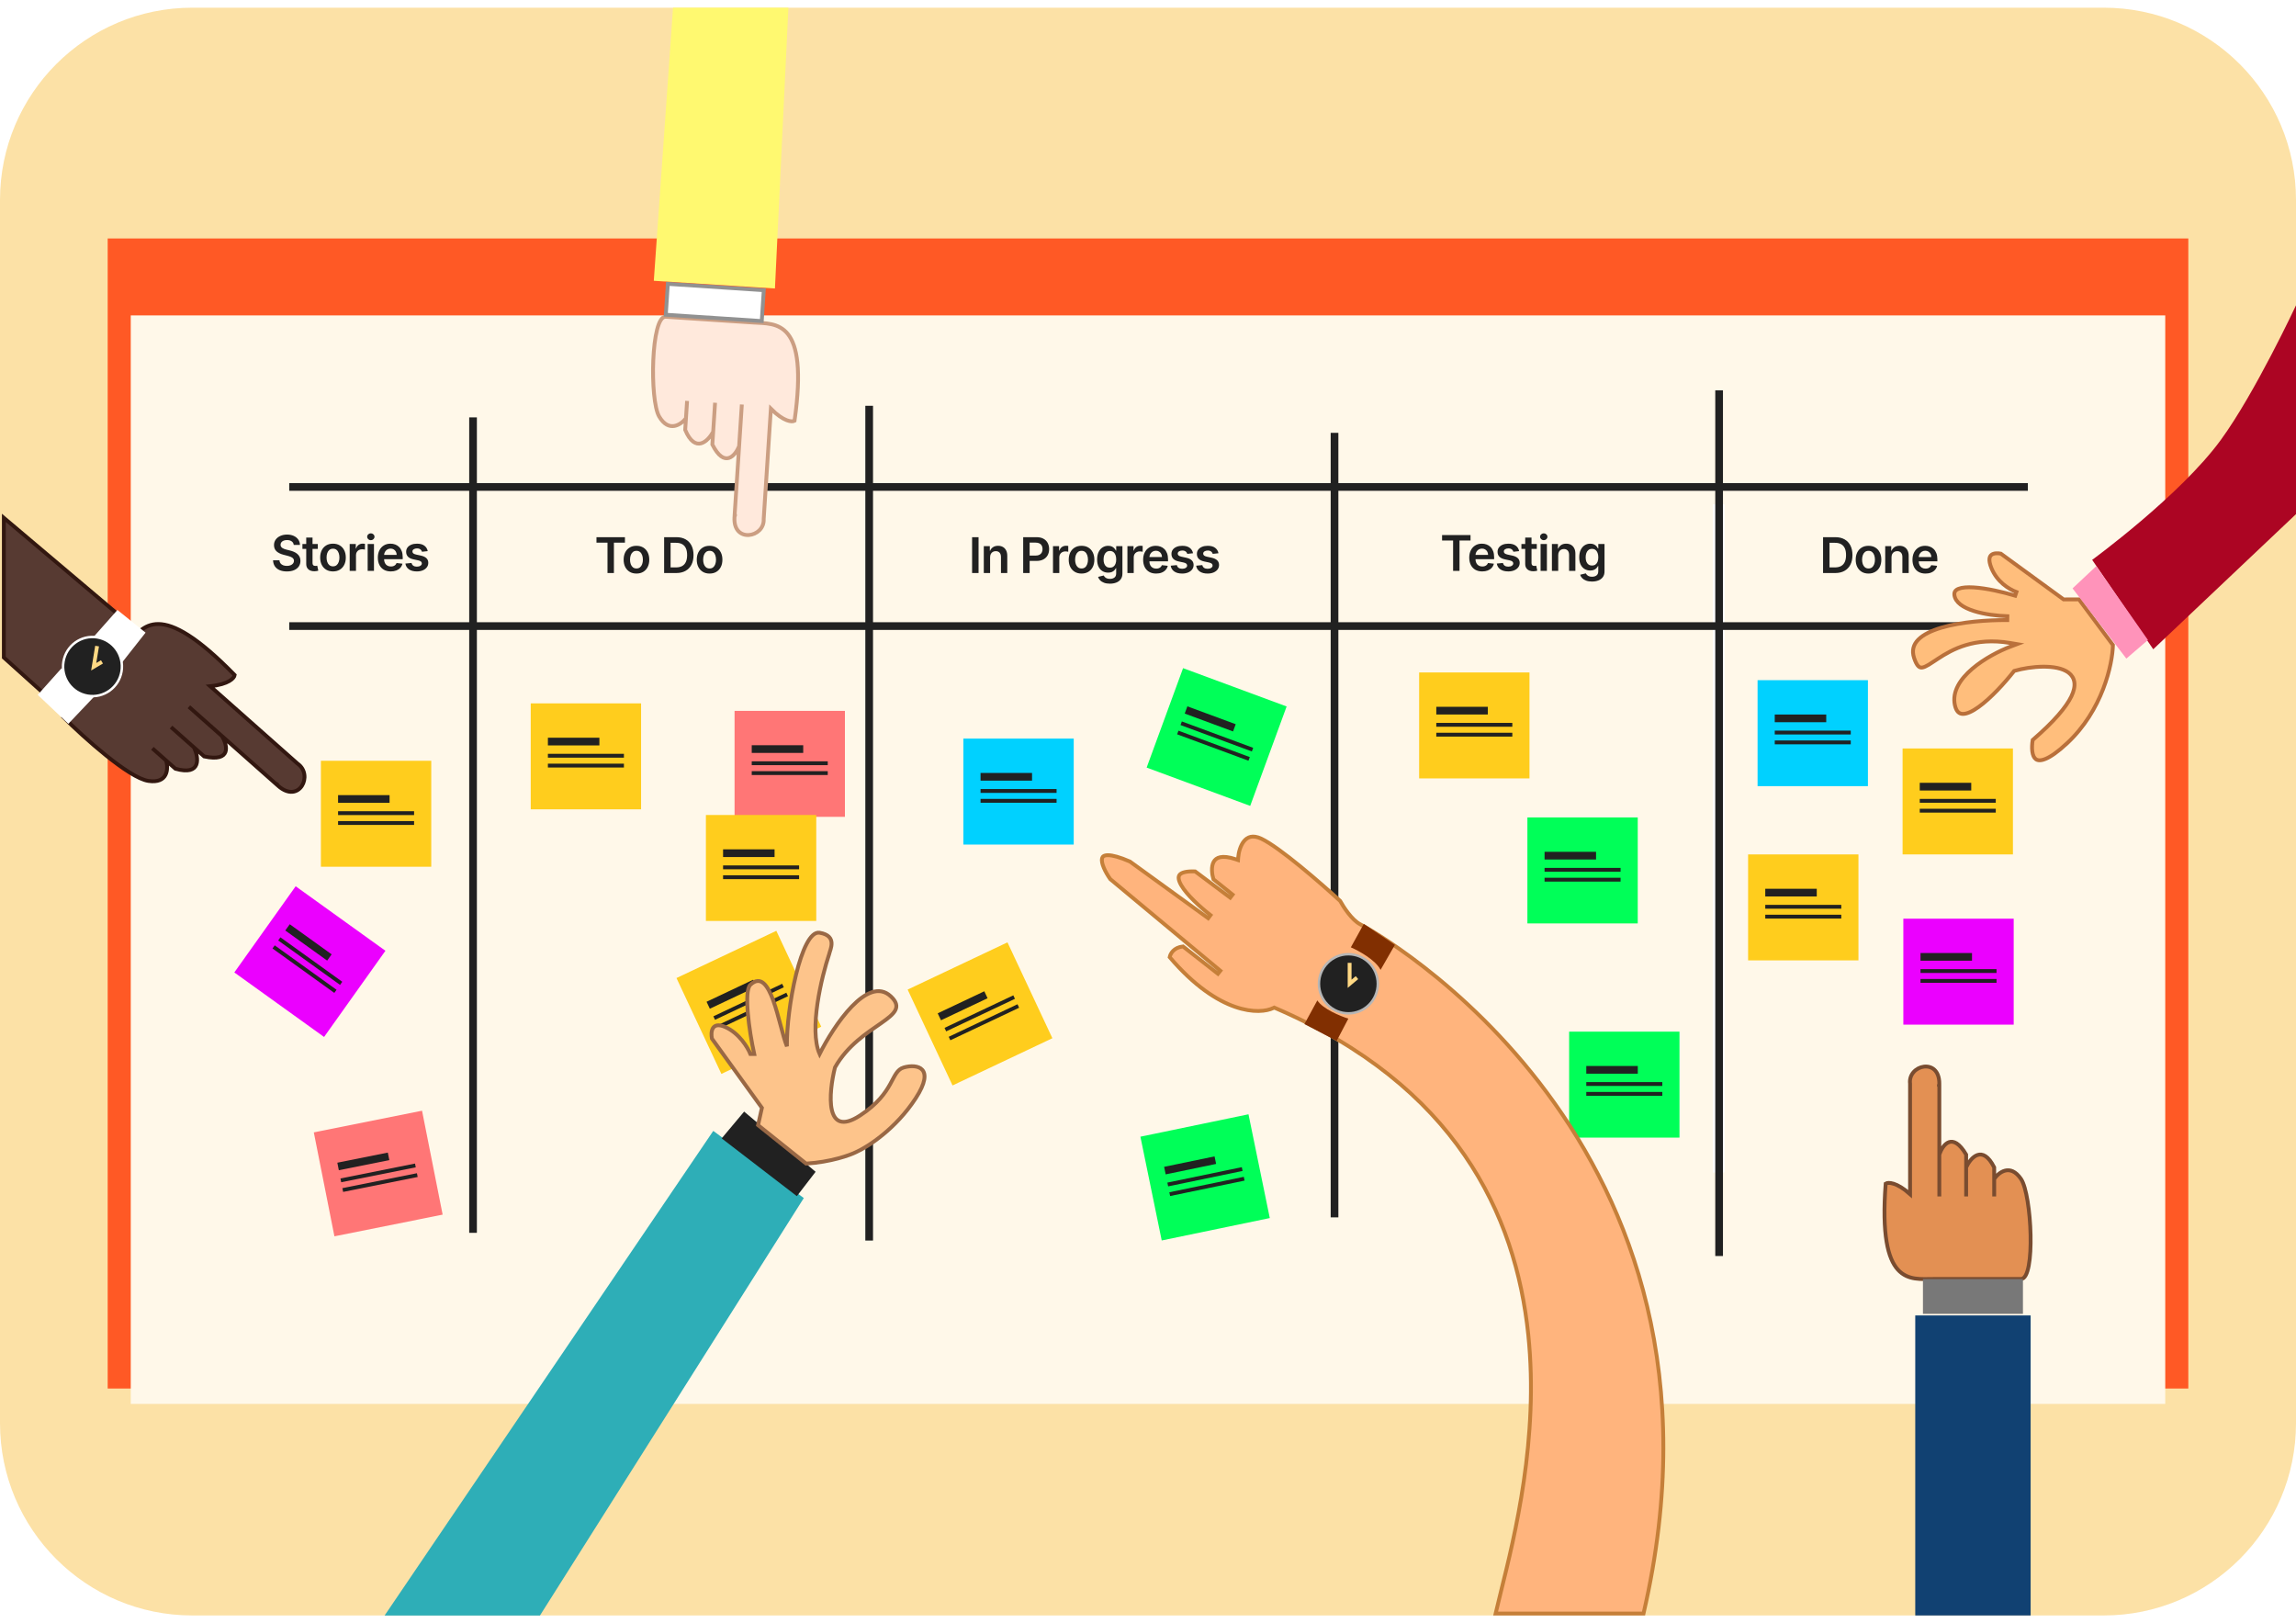 <svg width="597" height="422" viewBox="0 0 597 422" fill="none" xmlns="http://www.w3.org/2000/svg">
<path d="M547 2H50C22.386 2 0 24.386 0 52V370C0 397.614 22.386 420 50 420H547C574.614 420 597 397.614 597 370V52C597 24.386 574.614 2 547 2Z" fill="#FCE1A6"/>
<path d="M551.454 147.181H99.381" stroke="white" stroke-width="3"/>
<path d="M306.064 250.183L277.608 246.483L274.089 273.804L302.545 277.503L306.064 250.183Z" fill="#FFCD1D"/>
<path d="M280.766 256.906L294.045 258.633" stroke="#212121" stroke-width="3"/>
<path d="M280.295 260.56L299.898 263.109" stroke="#212121" stroke-width="1.5"/>
<path d="M279.968 263.101L299.571 265.65" stroke="#212121" stroke-width="1.5"/>
<path d="M203.951 250.327H175.258V277.875H203.951V250.327Z" fill="#4DCF7A"/>
<path d="M179.722 260.257H193.112" stroke="#212121" stroke-width="3"/>
<path d="M179.722 263.941H199.488" stroke="#212121" stroke-width="1.5"/>
<path d="M179.722 266.503H199.488" stroke="#212121" stroke-width="1.5"/>
<path d="M569 62H28V361H569V62Z" fill="#FF5925"/>
<g filter="url(#filter0_ddd_583_923)">
<path d="M563 70H34V353H563V70Z" fill="#FFF8E9"/>
<path d="M436.693 256.214H408V283.762H436.693V256.214Z" fill="#00FF58"/>
<path d="M412.463 266.144H425.853" stroke="#212121" stroke-width="2"/>
<path d="M412.463 269.828H432.23" stroke="#212121"/>
<path d="M412.463 272.391H432.23" stroke="#212121"/>
<path d="M324.627 277.7L296.526 283.525L302.066 310.505L330.167 304.68L324.627 277.7Z" fill="#00FF58"/>
<path d="M302.894 292.344L316.008 289.626" stroke="#212121" stroke-width="2"/>
<path d="M303.635 295.952L322.993 291.939" stroke="#212121"/>
<path d="M304.15 298.462L323.509 294.449" stroke="#212121"/>
<path d="M219.693 172.819H191V200.367H219.693V172.819Z" fill="#FF7676"/>
<path d="M195.463 182.749H208.853" stroke="#212121" stroke-width="2"/>
<path d="M195.463 186.433H215.23" stroke="#212121"/>
<path d="M195.463 188.995H215.23" stroke="#212121"/>
<path d="M109.737 276.772L81.597 282.407L86.956 309.424L115.095 303.789L109.737 276.772Z" fill="#FF7676"/>
<path d="M87.906 291.269L101.038 288.639" stroke="#212121" stroke-width="2"/>
<path d="M88.623 294.881L108.008 291" stroke="#212121"/>
<path d="M89.121 297.395L108.506 293.513" stroke="#212121"/>
</g>
<path d="M446.877 304.788V131.159" stroke="white" stroke-width="3"/>
<path d="M347 316.5V112.533" stroke="#212121" stroke-width="2"/>
<path d="M226 322.529V105.5" stroke="#212121" stroke-width="2"/>
<path d="M123 320.519V108.514" stroke="#212121" stroke-width="2"/>
<path d="M446.877 304.788V131.159" stroke="white" stroke-width="3"/>
<path d="M447 326.548V101.481" stroke="#212121" stroke-width="2"/>
<path d="M527.28 162.771H75.207" stroke="#212121" stroke-width="2"/>
<path d="M527.28 126.6H75.207" stroke="#212121" stroke-width="2"/>
<path d="M76.376 141.669C76.334 141.272 76.155 140.963 75.841 140.741C75.53 140.52 75.126 140.409 74.627 140.409C74.277 140.409 73.977 140.462 73.727 140.568C73.476 140.675 73.284 140.819 73.151 141.001C73.019 141.183 72.951 141.391 72.947 141.624C72.947 141.818 72.991 141.987 73.079 142.129C73.169 142.272 73.292 142.393 73.446 142.493C73.6 142.59 73.77 142.672 73.957 142.739C74.145 142.805 74.334 142.862 74.523 142.907L75.393 143.126C75.743 143.208 76.08 143.319 76.403 143.458C76.729 143.597 77.02 143.773 77.277 143.985C77.536 144.198 77.742 144.454 77.893 144.754C78.044 145.055 78.119 145.406 78.119 145.81C78.119 146.356 77.98 146.837 77.703 147.253C77.425 147.665 77.023 147.988 76.498 148.221C75.975 148.452 75.344 148.567 74.601 148.567C73.879 148.567 73.253 148.455 72.721 148.231C72.193 148.006 71.779 147.679 71.48 147.248C71.184 146.817 71.024 146.292 71 145.674H72.653C72.678 145.998 72.777 146.268 72.952 146.483C73.127 146.699 73.355 146.859 73.636 146.966C73.92 147.072 74.237 147.125 74.587 147.125C74.952 147.125 75.272 147.071 75.547 146.961C75.825 146.849 76.042 146.694 76.199 146.497C76.356 146.297 76.436 146.064 76.439 145.797C76.436 145.554 76.365 145.354 76.226 145.196C76.088 145.035 75.892 144.902 75.642 144.795C75.394 144.686 75.104 144.589 74.773 144.504L73.718 144.231C72.954 144.034 72.35 143.736 71.906 143.335C71.466 142.932 71.245 142.396 71.245 141.728C71.245 141.179 71.393 140.699 71.689 140.286C71.988 139.874 72.394 139.554 72.907 139.326C73.42 139.096 74.001 138.981 74.65 138.981C75.308 138.981 75.885 139.096 76.38 139.326C76.878 139.554 77.269 139.871 77.553 140.277C77.837 140.681 77.983 141.145 77.992 141.669H76.376ZM82.635 141.438V142.712H78.637V141.438H82.635ZM79.624 139.763H81.263V146.324C81.263 146.545 81.296 146.716 81.363 146.834C81.432 146.949 81.523 147.028 81.635 147.071C81.746 147.113 81.87 147.134 82.006 147.134C82.109 147.134 82.202 147.127 82.287 147.111C82.374 147.096 82.441 147.082 82.486 147.071L82.762 148.358C82.675 148.389 82.549 148.422 82.386 148.459C82.227 148.495 82.03 148.516 81.797 148.522C81.387 148.534 81.017 148.472 80.688 148.335C80.359 148.196 80.098 147.981 79.904 147.689C79.714 147.398 79.621 147.034 79.624 146.597V139.763ZM86.583 148.563C85.904 148.563 85.315 148.413 84.817 148.113C84.319 147.812 83.932 147.392 83.658 146.852C83.386 146.312 83.25 145.681 83.25 144.959C83.25 144.237 83.386 143.605 83.658 143.062C83.932 142.519 84.319 142.097 84.817 141.797C85.315 141.496 85.904 141.347 86.583 141.347C87.263 141.347 87.851 141.496 88.35 141.797C88.848 142.097 89.232 142.519 89.504 143.062C89.778 143.605 89.916 144.237 89.916 144.959C89.916 145.681 89.778 146.312 89.504 146.852C89.232 147.392 88.848 147.812 88.35 148.113C87.851 148.413 87.263 148.563 86.583 148.563ZM86.592 147.243C86.961 147.243 87.268 147.142 87.516 146.939C87.764 146.733 87.948 146.456 88.068 146.11C88.192 145.765 88.254 145.38 88.254 144.955C88.254 144.527 88.192 144.14 88.068 143.795C87.948 143.445 87.764 143.168 87.516 142.962C87.268 142.755 86.961 142.652 86.592 142.652C86.215 142.652 85.901 142.755 85.651 142.962C85.403 143.168 85.217 143.445 85.093 143.795C84.973 144.14 84.912 144.527 84.912 144.955C84.912 145.38 84.973 145.765 85.093 146.11C85.217 146.456 85.403 146.733 85.651 146.939C85.901 147.142 86.215 147.243 86.592 147.243ZM90.925 148.426V141.438H92.515V142.602H92.587C92.713 142.199 92.931 141.888 93.239 141.669C93.55 141.448 93.905 141.338 94.303 141.338C94.394 141.338 94.495 141.342 94.607 141.351C94.721 141.357 94.816 141.368 94.892 141.383V142.898C94.823 142.874 94.712 142.853 94.561 142.834C94.413 142.813 94.27 142.803 94.132 142.803C93.832 142.803 93.563 142.867 93.325 142.998C93.09 143.126 92.904 143.303 92.768 143.531C92.632 143.758 92.564 144.021 92.564 144.318V148.426H90.925ZM95.599 148.426V141.438H97.238V148.426H95.599ZM96.422 140.446C96.163 140.446 95.94 140.359 95.752 140.186C95.566 140.01 95.472 139.799 95.472 139.554C95.472 139.305 95.566 139.094 95.752 138.921C95.94 138.746 96.163 138.657 96.422 138.657C96.685 138.657 96.909 138.746 97.093 138.921C97.28 139.094 97.374 139.305 97.374 139.554C97.374 139.799 97.28 140.01 97.093 140.186C96.909 140.359 96.685 140.446 96.422 140.446ZM101.62 148.563C100.923 148.563 100.321 148.418 99.813 148.126C99.31 147.832 98.921 147.416 98.65 146.879C98.378 146.339 98.242 145.704 98.242 144.973C98.242 144.254 98.378 143.623 98.65 143.08C98.924 142.534 99.308 142.11 99.8 141.806C100.292 141.5 100.871 141.347 101.534 141.347C101.963 141.347 102.368 141.416 102.748 141.556C103.132 141.693 103.47 141.905 103.763 142.193C104.059 142.481 104.291 142.848 104.46 143.294C104.629 143.737 104.713 144.265 104.713 144.877V145.383H99.012V144.272H103.142C103.139 143.957 103.071 143.676 102.938 143.431C102.806 143.181 102.62 142.986 102.381 142.844C102.146 142.701 101.871 142.63 101.557 142.63C101.222 142.63 100.928 142.712 100.674 142.875C100.42 143.036 100.223 143.249 100.081 143.513C99.942 143.773 99.871 144.06 99.868 144.372V145.342C99.868 145.748 99.942 146.097 100.09 146.388C100.238 146.676 100.445 146.898 100.711 147.052C100.976 147.204 101.287 147.28 101.643 147.28C101.882 147.28 102.097 147.246 102.291 147.18C102.484 147.11 102.651 147.008 102.794 146.875C102.935 146.742 103.042 146.576 103.115 146.379L104.645 146.552C104.549 146.958 104.365 147.313 104.093 147.617C103.825 147.917 103.48 148.15 103.061 148.318C102.641 148.481 102.161 148.563 101.62 148.563ZM111.215 143.285L109.721 143.449C109.679 143.297 109.605 143.155 109.499 143.021C109.397 142.887 109.258 142.78 109.082 142.698C108.907 142.616 108.693 142.575 108.44 142.575C108.099 142.575 107.812 142.649 107.579 142.798C107.349 142.946 107.237 143.139 107.239 143.376C107.237 143.579 107.311 143.745 107.461 143.872C107.615 143.999 107.869 144.104 108.222 144.186L109.408 144.44C110.067 144.583 110.556 144.809 110.876 145.119C111.199 145.428 111.362 145.833 111.365 146.333C111.362 146.774 111.234 147.162 110.98 147.498C110.729 147.832 110.381 148.093 109.934 148.281C109.487 148.469 108.974 148.563 108.394 148.563C107.543 148.563 106.858 148.384 106.338 148.026C105.819 147.665 105.509 147.163 105.41 146.52L107.008 146.365C107.081 146.681 107.235 146.919 107.471 147.08C107.706 147.241 108.013 147.321 108.389 147.321C108.779 147.321 109.091 147.241 109.327 147.08C109.566 146.919 109.685 146.72 109.685 146.483C109.685 146.283 109.608 146.118 109.454 145.987C109.303 145.857 109.067 145.757 108.748 145.687L107.561 145.437C106.894 145.298 106.4 145.062 106.08 144.732C105.76 144.398 105.602 143.976 105.605 143.467C105.602 143.036 105.718 142.663 105.953 142.347C106.191 142.029 106.522 141.783 106.945 141.611C107.37 141.434 107.861 141.347 108.417 141.347C109.232 141.347 109.874 141.521 110.342 141.87C110.812 142.219 111.104 142.69 111.215 143.285Z" fill="#212121"/>
<path d="M155.094 141.076V139.662H162.494V141.076H159.628V148.98H157.961V141.076H155.094ZM165.491 149.117C164.812 149.117 164.223 148.967 163.725 148.666C163.226 148.366 162.84 147.946 162.565 147.406C162.294 146.866 162.158 146.235 162.158 145.513C162.158 144.791 162.294 144.159 162.565 143.615C162.84 143.073 163.226 142.651 163.725 142.351C164.223 142.05 164.812 141.9 165.491 141.9C166.17 141.9 166.759 142.05 167.257 142.351C167.755 142.651 168.14 143.073 168.412 143.615C168.686 144.159 168.824 144.791 168.824 145.513C168.824 146.235 168.686 146.866 168.412 147.406C168.14 147.946 167.755 148.366 167.257 148.666C166.759 148.967 166.17 149.117 165.491 149.117ZM165.5 147.797C165.868 147.797 166.176 147.696 166.424 147.493C166.671 147.286 166.856 147.01 166.976 146.664C167.1 146.318 167.162 145.933 167.162 145.508C167.162 145.081 167.1 144.694 166.976 144.348C166.856 143.999 166.671 143.722 166.424 143.515C166.176 143.309 165.868 143.206 165.5 143.206C165.123 143.206 164.808 143.309 164.558 143.515C164.31 143.722 164.125 143.999 164.001 144.348C163.881 144.694 163.82 145.081 163.82 145.508C163.82 145.933 163.881 146.318 164.001 146.664C164.125 147.01 164.31 147.286 164.558 147.493C164.808 147.696 165.123 147.797 165.5 147.797ZM175.829 148.98H172.686V139.662H175.892C176.813 139.662 177.604 139.848 178.265 140.221C178.929 140.591 179.439 141.124 179.796 141.818C180.152 142.513 180.33 143.344 180.33 144.312C180.33 145.282 180.15 146.116 179.791 146.814C179.435 147.512 178.92 148.047 178.247 148.42C177.577 148.794 176.771 148.98 175.829 148.98ZM174.366 147.52H175.747C176.393 147.52 176.932 147.402 177.364 147.165C177.795 146.925 178.12 146.569 178.337 146.095C178.555 145.619 178.664 145.025 178.664 144.312C178.664 143.599 178.555 143.007 178.337 142.537C178.12 142.064 177.799 141.711 177.373 141.477C176.951 141.24 176.425 141.122 175.797 141.122H174.366V147.52ZM184.506 149.117C183.826 149.117 183.238 148.967 182.74 148.666C182.242 148.366 181.855 147.946 181.58 147.406C181.308 146.866 181.172 146.235 181.172 145.513C181.172 144.791 181.308 144.159 181.58 143.615C181.855 143.073 182.242 142.651 182.74 142.351C183.238 142.05 183.826 141.9 184.506 141.9C185.185 141.9 185.773 142.05 186.272 142.351C186.77 142.651 187.154 143.073 187.427 143.615C187.701 144.159 187.839 144.791 187.839 145.513C187.839 146.235 187.701 146.866 187.427 147.406C187.154 147.946 186.77 148.366 186.272 148.666C185.773 148.967 185.185 149.117 184.506 149.117ZM184.515 147.797C184.883 147.797 185.191 147.696 185.439 147.493C185.686 147.286 185.87 147.01 185.991 146.664C186.114 146.318 186.176 145.933 186.176 145.508C186.176 145.081 186.114 144.694 185.991 144.348C185.87 143.999 185.686 143.722 185.439 143.515C185.191 143.309 184.883 143.206 184.515 143.206C184.137 143.206 183.823 143.309 183.573 143.515C183.325 143.722 183.139 143.999 183.016 144.348C182.895 144.694 182.835 145.081 182.835 145.508C182.835 145.933 182.895 146.318 183.016 146.664C183.139 147.01 183.325 147.286 183.573 147.493C183.823 147.696 184.137 147.797 184.515 147.797Z" fill="#212121"/>
<path d="M254.44 139.662V148.98H252.76V139.662H254.44ZM257.444 144.885V148.98H255.804V141.991H257.371V143.179H257.453C257.613 142.788 257.868 142.476 258.218 142.246C258.571 142.016 259.007 141.9 259.527 141.9C260.007 141.9 260.425 142.003 260.781 142.21C261.14 142.416 261.418 142.715 261.614 143.106C261.813 143.497 261.912 143.972 261.909 144.53V148.98H260.269V144.785C260.269 144.318 260.148 143.952 259.907 143.688C259.668 143.424 259.338 143.292 258.915 143.292C258.628 143.292 258.373 143.357 258.15 143.483C257.93 143.608 257.756 143.788 257.629 144.025C257.506 144.262 257.444 144.548 257.444 144.885ZM266.046 148.98V139.662H269.523C270.236 139.662 270.834 139.795 271.317 140.062C271.803 140.329 272.17 140.696 272.418 141.163C272.668 141.627 272.793 142.155 272.793 142.747C272.793 143.344 272.668 143.875 272.418 144.339C272.167 144.803 271.797 145.169 271.308 145.435C270.819 145.699 270.217 145.831 269.501 145.831H267.196V144.444H269.275C269.691 144.444 270.032 144.371 270.298 144.225C270.563 144.08 270.76 143.879 270.887 143.625C271.017 143.37 271.081 143.077 271.081 142.747C271.081 142.416 271.017 142.125 270.887 141.873C270.76 141.621 270.562 141.426 270.294 141.286C270.028 141.144 269.685 141.072 269.265 141.072H267.726V148.98H266.046ZM273.797 148.98V141.991H275.387V143.156H275.46C275.587 142.752 275.803 142.442 276.111 142.223C276.422 142.002 276.777 141.891 277.175 141.891C277.267 141.891 277.367 141.896 277.479 141.905C277.594 141.911 277.689 141.921 277.765 141.937V143.452C277.695 143.428 277.585 143.406 277.434 143.388C277.286 143.367 277.142 143.357 277.004 143.357C276.705 143.357 276.436 143.421 276.197 143.552C275.962 143.679 275.777 143.857 275.641 144.084C275.505 144.312 275.437 144.574 275.437 144.872V148.98H273.797ZM281.219 149.117C280.54 149.117 279.951 148.967 279.452 148.666C278.954 148.366 278.568 147.946 278.293 147.406C278.022 146.866 277.886 146.235 277.886 145.513C277.886 144.791 278.022 144.159 278.293 143.615C278.568 143.073 278.954 142.651 279.452 142.351C279.951 142.05 280.54 141.9 281.219 141.9C281.898 141.9 282.487 142.05 282.985 142.351C283.483 142.651 283.868 143.073 284.14 143.615C284.414 144.159 284.551 144.791 284.551 145.513C284.551 146.235 284.414 146.866 284.14 147.406C283.868 147.946 283.483 148.366 282.985 148.666C282.487 148.967 281.898 149.117 281.219 149.117ZM281.228 147.797C281.596 147.797 281.904 147.696 282.151 147.493C282.399 147.286 282.583 147.01 282.704 146.664C282.828 146.318 282.89 145.933 282.89 145.508C282.89 145.081 282.828 144.694 282.704 144.348C282.583 143.999 282.399 143.722 282.151 143.515C281.904 143.309 281.596 143.206 281.228 143.206C280.851 143.206 280.536 143.309 280.286 143.515C280.038 143.722 279.853 143.999 279.729 144.348C279.608 144.694 279.547 145.081 279.547 145.508C279.547 145.933 279.608 146.318 279.729 146.664C279.853 147.01 280.038 147.286 280.286 147.493C280.536 147.696 280.851 147.797 281.228 147.797ZM288.586 151.747C287.997 151.747 287.492 151.666 287.069 151.506C286.646 151.348 286.306 151.135 286.05 150.868C285.793 150.602 285.615 150.306 285.516 149.981L286.992 149.622C287.058 149.758 287.155 149.893 287.281 150.027C287.408 150.164 287.579 150.276 287.793 150.363C288.011 150.454 288.283 150.5 288.613 150.5C289.078 150.5 289.462 150.386 289.768 150.158C290.073 149.934 290.225 149.564 290.225 149.049V147.725H290.143C290.059 147.894 289.935 148.069 289.772 148.248C289.612 148.427 289.399 148.577 289.133 148.698C288.871 148.819 288.54 148.88 288.142 148.88C287.608 148.88 287.123 148.754 286.688 148.502C286.256 148.248 285.912 147.869 285.656 147.365C285.402 146.858 285.275 146.224 285.275 145.463C285.275 144.695 285.402 144.048 285.656 143.52C285.912 142.989 286.258 142.587 286.693 142.314C287.127 142.038 287.612 141.9 288.146 141.9C288.554 141.9 288.889 141.97 289.152 142.11C289.417 142.246 289.629 142.412 289.786 142.606C289.943 142.797 290.062 142.977 290.143 143.147H290.234V141.991H291.851V149.094C291.851 149.691 291.709 150.186 291.425 150.577C291.141 150.969 290.754 151.262 290.261 151.456C289.769 151.65 289.211 151.747 288.586 151.747ZM288.599 147.588C288.947 147.588 289.242 147.503 289.487 147.333C289.732 147.163 289.917 146.919 290.044 146.601C290.171 146.282 290.234 145.9 290.234 145.454C290.234 145.014 290.171 144.629 290.044 144.298C289.92 143.968 289.736 143.711 289.491 143.529C289.25 143.344 288.952 143.251 288.599 143.251C288.234 143.251 287.929 143.347 287.685 143.538C287.44 143.729 287.256 143.992 287.132 144.325C287.008 144.656 286.946 145.032 286.946 145.454C286.946 145.881 287.008 146.256 287.132 146.578C287.259 146.896 287.444 147.145 287.689 147.324C287.937 147.5 288.24 147.588 288.599 147.588ZM293.148 148.98V141.991H294.738V143.156H294.81C294.937 142.752 295.154 142.442 295.462 142.223C295.774 142.002 296.128 141.891 296.527 141.891C296.617 141.891 296.719 141.896 296.83 141.905C296.945 141.911 297.04 141.921 297.115 141.937V143.452C297.046 143.428 296.935 143.406 296.785 143.388C296.637 143.367 296.493 143.357 296.354 143.357C296.055 143.357 295.787 143.421 295.549 143.552C295.313 143.679 295.127 143.857 294.991 144.084C294.855 144.312 294.788 144.574 294.788 144.872V148.98H293.148ZM300.615 149.117C299.917 149.117 299.315 148.971 298.808 148.68C298.304 148.386 297.916 147.97 297.644 147.433C297.372 146.893 297.236 146.257 297.236 145.526C297.236 144.808 297.372 144.177 297.644 143.634C297.919 143.088 298.302 142.663 298.795 142.36C299.286 142.053 299.865 141.9 300.529 141.9C300.957 141.9 301.362 141.97 301.742 142.11C302.126 142.246 302.464 142.458 302.757 142.747C303.053 143.035 303.285 143.402 303.454 143.848C303.623 144.291 303.707 144.819 303.707 145.431V145.936H298.007V144.826H302.136C302.133 144.51 302.066 144.23 301.932 143.984C301.8 143.735 301.614 143.54 301.376 143.398C301.14 143.255 300.866 143.184 300.551 143.184C300.217 143.184 299.922 143.266 299.668 143.429C299.415 143.59 299.217 143.802 299.075 144.066C298.936 144.327 298.865 144.613 298.862 144.926V145.895C298.862 146.302 298.936 146.651 299.084 146.942C299.232 147.23 299.439 147.452 299.705 147.606C299.97 147.758 300.281 147.833 300.637 147.833C300.876 147.833 301.092 147.8 301.285 147.733C301.478 147.664 301.646 147.562 301.788 147.429C301.93 147.295 302.037 147.13 302.109 146.933L303.64 147.106C303.543 147.512 303.359 147.867 303.087 148.17C302.819 148.471 302.474 148.704 302.055 148.871C301.635 149.035 301.155 149.117 300.615 149.117ZM310.21 143.838L308.715 144.002C308.673 143.85 308.599 143.708 308.493 143.574C308.391 143.441 308.252 143.333 308.077 143.251C307.902 143.169 307.688 143.128 307.434 143.128C307.093 143.128 306.806 143.203 306.574 143.351C306.344 143.5 306.231 143.693 306.234 143.929C306.231 144.133 306.305 144.298 306.456 144.426C306.609 144.553 306.863 144.658 307.216 144.74L308.403 144.994C309.061 145.137 309.55 145.363 309.87 145.673C310.193 145.982 310.356 146.387 310.359 146.887C310.356 147.327 310.228 147.716 309.974 148.052C309.723 148.386 309.375 148.646 308.928 148.835C308.481 149.022 307.968 149.117 307.388 149.117C306.537 149.117 305.852 148.938 305.333 148.58C304.813 148.219 304.504 147.717 304.404 147.074L306.003 146.919C306.075 147.234 306.229 147.473 306.465 147.634C306.7 147.794 307.007 147.874 307.384 147.874C307.774 147.874 308.086 147.794 308.321 147.634C308.56 147.473 308.679 147.274 308.679 147.037C308.679 146.837 308.602 146.672 308.448 146.541C308.297 146.411 308.062 146.311 307.742 146.241L306.555 145.991C305.888 145.851 305.395 145.616 305.075 145.286C304.754 144.952 304.596 144.53 304.599 144.021C304.596 143.59 304.712 143.217 304.948 142.901C305.186 142.583 305.516 142.337 305.939 142.164C306.365 141.988 306.855 141.9 307.411 141.9C308.226 141.9 308.868 142.075 309.336 142.424C309.807 142.772 310.098 143.244 310.21 143.838ZM316.826 143.838L315.332 144.002C315.289 143.85 315.215 143.708 315.11 143.574C315.007 143.441 314.868 143.333 314.693 143.251C314.518 143.169 314.303 143.128 314.05 143.128C313.709 143.128 313.422 143.203 313.19 143.351C312.96 143.5 312.847 143.693 312.85 143.929C312.847 144.133 312.921 144.298 313.072 144.426C313.226 144.553 313.48 144.658 313.833 144.74L315.019 144.994C315.678 145.137 316.167 145.363 316.487 145.673C316.809 145.982 316.973 146.387 316.976 146.887C316.973 147.327 316.844 147.716 316.591 148.052C316.34 148.386 315.991 148.646 315.544 148.835C315.098 149.022 314.585 149.117 314.005 149.117C313.153 149.117 312.468 148.938 311.949 148.58C311.43 148.219 311.12 147.717 311.02 147.074L312.619 146.919C312.692 147.234 312.845 147.473 313.081 147.634C313.316 147.794 313.623 147.874 314 147.874C314.39 147.874 314.702 147.794 314.938 147.634C315.176 147.473 315.296 147.274 315.296 147.037C315.296 146.837 315.218 146.672 315.064 146.541C314.914 146.411 314.678 146.311 314.358 146.241L313.172 145.991C312.504 145.851 312.011 145.616 311.69 145.286C311.37 144.952 311.212 144.53 311.215 144.021C311.212 143.59 311.328 143.217 311.564 142.901C311.802 142.583 312.133 142.337 312.556 142.164C312.981 141.988 313.472 141.9 314.027 141.9C314.842 141.9 315.484 142.075 315.952 142.424C316.423 142.772 316.714 143.244 316.826 143.838Z" fill="#212121"/>
<path d="M374.964 140.523V139.108H382.364V140.523H379.497V148.426H377.831V140.523H374.964ZM385.406 148.563C384.708 148.563 384.107 148.417 383.599 148.126C383.095 147.832 382.707 147.416 382.435 146.879C382.164 146.339 382.028 145.704 382.028 144.973C382.028 144.254 382.164 143.623 382.435 143.08C382.71 142.534 383.093 142.11 383.586 141.806C384.078 141.5 384.656 141.347 385.32 141.347C385.749 141.347 386.153 141.416 386.534 141.556C386.917 141.693 387.255 141.905 387.548 142.193C387.844 142.481 388.076 142.848 388.245 143.294C388.414 143.737 388.499 144.265 388.499 144.877V145.383H382.797V144.272H386.927C386.925 143.957 386.857 143.676 386.724 143.431C386.591 143.181 386.405 142.986 386.167 142.844C385.931 142.701 385.657 142.63 385.343 142.63C385.007 142.63 384.713 142.712 384.46 142.875C384.206 143.036 384.008 143.249 383.866 143.513C383.728 143.773 383.656 144.06 383.654 144.372V145.342C383.654 145.748 383.728 146.097 383.876 146.388C384.024 146.676 384.23 146.898 384.496 147.052C384.761 147.204 385.073 147.28 385.429 147.28C385.667 147.28 385.883 147.246 386.076 147.18C386.269 147.11 386.437 147.008 386.579 146.875C386.721 146.742 386.828 146.576 386.901 146.379L388.431 146.552C388.335 146.958 388.15 147.313 387.879 147.617C387.61 147.917 387.266 148.15 386.846 148.318C386.426 148.481 385.947 148.563 385.406 148.563ZM395.001 143.285L393.506 143.449C393.464 143.297 393.39 143.155 393.284 143.021C393.182 142.887 393.043 142.78 392.868 142.698C392.693 142.616 392.478 142.575 392.225 142.575C391.884 142.575 391.597 142.649 391.365 142.798C391.135 142.946 391.022 143.139 391.025 143.376C391.022 143.579 391.096 143.745 391.247 143.872C391.401 143.999 391.655 144.104 392.008 144.186L393.194 144.44C393.853 144.583 394.342 144.809 394.662 145.119C394.984 145.428 395.148 145.833 395.151 146.333C395.148 146.774 395.019 147.162 394.766 147.498C394.515 147.832 394.166 148.093 393.719 148.281C393.272 148.469 392.76 148.563 392.179 148.563C391.328 148.563 390.643 148.384 390.124 148.026C389.605 147.665 389.295 147.163 389.195 146.52L390.794 146.365C390.867 146.681 391.02 146.919 391.256 147.08C391.491 147.241 391.798 147.321 392.175 147.321C392.565 147.321 392.877 147.241 393.113 147.08C393.351 146.919 393.471 146.72 393.471 146.483C393.471 146.283 393.393 146.118 393.239 145.987C393.089 145.857 392.853 145.757 392.533 145.687L391.347 145.437C390.679 145.297 390.186 145.062 389.866 144.732C389.545 144.398 389.387 143.976 389.39 143.467C389.387 143.036 389.503 142.663 389.739 142.347C389.977 142.029 390.308 141.783 390.731 141.611C391.156 141.434 391.647 141.347 392.202 141.347C393.017 141.347 393.659 141.521 394.127 141.87C394.598 142.219 394.889 142.69 395.001 143.285ZM399.593 141.438V142.712H395.595V141.438H399.593ZM396.582 139.763H398.221V146.324C398.221 146.545 398.254 146.716 398.32 146.834C398.39 146.949 398.48 147.028 398.592 147.071C398.704 147.113 398.828 147.134 398.964 147.134C399.066 147.134 399.16 147.127 399.244 147.111C399.332 147.096 399.399 147.082 399.444 147.071L399.72 148.358C399.633 148.389 399.507 148.422 399.344 148.458C399.184 148.495 398.988 148.516 398.755 148.522C398.345 148.534 397.975 148.472 397.646 148.335C397.317 148.196 397.055 147.981 396.862 147.689C396.672 147.398 396.578 147.034 396.582 146.597V139.763ZM400.581 148.426V141.438H402.221V148.426H400.581ZM401.406 140.446C401.146 140.446 400.922 140.359 400.736 140.186C400.548 140.01 400.454 139.799 400.454 139.554C400.454 139.305 400.548 139.094 400.736 138.921C400.922 138.746 401.146 138.657 401.406 138.657C401.668 138.657 401.892 138.746 402.076 138.921C402.263 139.094 402.356 139.305 402.356 139.554C402.356 139.799 402.263 140.01 402.076 140.186C401.892 140.359 401.668 140.446 401.406 140.446ZM405.163 144.331V148.426H403.524V141.438H405.091V142.625H405.172C405.332 142.234 405.587 141.923 405.938 141.693C406.291 141.462 406.727 141.347 407.246 141.347C407.727 141.347 408.145 141.45 408.501 141.656C408.86 141.862 409.138 142.161 409.334 142.552C409.534 142.944 409.632 143.418 409.629 143.976V148.426H407.989V144.231C407.989 143.764 407.869 143.399 407.627 143.135C407.389 142.871 407.058 142.739 406.635 142.739C406.349 142.739 406.093 142.803 405.87 142.93C405.649 143.055 405.476 143.235 405.349 143.472C405.225 143.708 405.163 143.994 405.163 144.331ZM413.938 151.193C413.349 151.193 412.843 151.113 412.421 150.952C411.998 150.794 411.658 150.582 411.402 150.314C411.145 150.048 410.967 149.752 410.867 149.427L412.344 149.068C412.41 149.204 412.507 149.339 412.633 149.473C412.76 149.61 412.931 149.722 413.145 149.81C413.362 149.901 413.635 149.946 413.965 149.946C414.43 149.946 414.814 149.833 415.12 149.605C415.425 149.38 415.577 149.01 415.577 148.495V147.171H415.495C415.411 147.341 415.287 147.515 415.124 147.694C414.964 147.873 414.751 148.023 414.485 148.145C414.223 148.266 413.892 148.327 413.494 148.327C412.959 148.327 412.475 148.2 412.04 147.949C411.608 147.694 411.264 147.315 411.008 146.811C410.754 146.305 410.627 145.67 410.627 144.909C410.627 144.142 410.754 143.494 411.008 142.966C411.264 142.436 411.61 142.033 412.044 141.76C412.479 141.484 412.964 141.347 413.498 141.347C413.906 141.347 414.241 141.416 414.504 141.556C414.769 141.693 414.981 141.858 415.138 142.052C415.294 142.243 415.414 142.424 415.495 142.593H415.586V141.438H417.203V148.54C417.203 149.138 417.061 149.632 416.777 150.024C416.493 150.415 416.105 150.708 415.613 150.902C415.121 151.096 414.562 151.193 413.938 151.193ZM413.951 147.034C414.298 147.034 414.594 146.949 414.839 146.779C415.083 146.61 415.269 146.365 415.396 146.047C415.523 145.728 415.586 145.346 415.586 144.9C415.586 144.46 415.523 144.075 415.396 143.745C415.272 143.414 415.088 143.158 414.843 142.975C414.602 142.791 414.304 142.698 413.951 142.698C413.586 142.698 413.281 142.793 413.037 142.985C412.792 143.176 412.607 143.438 412.484 143.771C412.36 144.102 412.298 144.479 412.298 144.9C412.298 145.328 412.36 145.702 412.484 146.024C412.611 146.342 412.796 146.591 413.041 146.77C413.288 146.946 413.592 147.034 413.951 147.034Z" fill="#212121"/>
<path d="M477.17 148.98H474.027V139.662H477.234C478.155 139.662 478.945 139.848 479.607 140.221C480.271 140.591 480.781 141.124 481.137 141.818C481.493 142.513 481.672 143.344 481.672 144.312C481.672 145.282 481.492 146.116 481.133 146.814C480.777 147.512 480.262 148.047 479.589 148.42C478.919 148.794 478.112 148.98 477.17 148.98ZM475.707 147.52H477.089C477.734 147.52 478.274 147.402 478.706 147.165C479.137 146.925 479.462 146.569 479.679 146.095C479.897 145.619 480.005 145.025 480.005 144.312C480.005 143.599 479.897 143.007 479.679 142.537C479.462 142.064 479.14 141.711 478.714 141.477C478.292 141.24 477.766 141.122 477.138 141.122H475.707V147.52ZM485.847 149.117C485.168 149.117 484.579 148.967 484.081 148.666C483.583 148.366 483.196 147.946 482.922 147.406C482.65 146.866 482.514 146.235 482.514 145.513C482.514 144.791 482.65 144.159 482.922 143.615C483.196 143.073 483.583 142.651 484.081 142.351C484.579 142.05 485.168 141.9 485.847 141.9C486.527 141.9 487.115 142.05 487.613 142.351C488.111 142.651 488.496 143.073 488.768 143.615C489.043 144.159 489.18 144.791 489.18 145.513C489.18 146.235 489.043 146.866 488.768 147.406C488.496 147.946 488.111 148.366 487.613 148.666C487.115 148.967 486.527 149.117 485.847 149.117ZM485.856 147.797C486.224 147.797 486.532 147.696 486.78 147.493C487.027 147.286 487.211 147.01 487.333 146.664C487.456 146.318 487.518 145.933 487.518 145.508C487.518 145.081 487.456 144.694 487.333 144.348C487.211 143.999 487.027 143.722 486.78 143.515C486.532 143.309 486.224 143.206 485.856 143.206C485.479 143.206 485.165 143.309 484.914 143.515C484.667 143.722 484.481 143.999 484.357 144.348C484.236 144.694 484.176 145.081 484.176 145.508C484.176 145.933 484.236 146.318 484.357 146.664C484.481 147.01 484.667 147.286 484.914 147.493C485.165 147.696 485.479 147.797 485.856 147.797ZM491.828 144.885V148.98H490.189V141.991H491.756V143.179H491.837C491.997 142.788 492.252 142.476 492.603 142.246C492.956 142.016 493.392 141.9 493.912 141.9C494.392 141.9 494.809 142.003 495.166 142.21C495.525 142.416 495.803 142.715 495.999 143.106C496.198 143.497 496.296 143.972 496.293 144.53V148.98H494.654V144.785C494.654 144.318 494.533 143.952 494.292 143.688C494.053 143.424 493.723 143.292 493.3 143.292C493.013 143.292 492.758 143.357 492.535 143.483C492.314 143.608 492.141 143.788 492.014 144.025C491.89 144.262 491.828 144.548 491.828 144.885ZM500.657 149.117C499.959 149.117 499.357 148.971 498.85 148.68C498.346 148.386 497.958 147.97 497.686 147.433C497.414 146.893 497.278 146.257 497.278 145.526C497.278 144.808 497.414 144.177 497.686 143.634C497.96 143.088 498.344 142.663 498.837 142.36C499.328 142.053 499.906 141.9 500.571 141.9C500.999 141.9 501.404 141.97 501.784 142.11C502.167 142.246 502.506 142.458 502.799 142.747C503.095 143.035 503.327 143.402 503.496 143.848C503.665 144.291 503.75 144.819 503.75 145.431V145.936H498.048V144.826H502.178C502.175 144.51 502.108 144.23 501.974 143.984C501.842 143.735 501.656 143.54 501.418 143.398C501.182 143.255 500.907 143.184 500.593 143.184C500.258 143.184 499.964 143.266 499.71 143.429C499.457 143.59 499.259 143.802 499.117 144.066C498.978 144.327 498.907 144.613 498.904 144.926V145.895C498.904 146.302 498.978 146.651 499.126 146.942C499.274 147.23 499.48 147.452 499.746 147.606C500.012 147.758 500.323 147.833 500.679 147.833C500.918 147.833 501.134 147.8 501.327 147.733C501.52 147.664 501.688 147.562 501.83 147.429C501.972 147.295 502.079 147.13 502.151 146.933L503.682 147.106C503.585 147.512 503.401 147.867 503.13 148.17C502.861 148.471 502.516 148.704 502.097 148.871C501.677 149.035 501.197 149.117 500.657 149.117Z" fill="#212121"/>
<path d="M112.134 197.793H83.441V225.341H112.134V197.793Z" fill="#FFCD1D"/>
<path d="M87.904 207.723H101.294" stroke="#212121" stroke-width="2"/>
<path d="M87.904 211.407H107.67" stroke="#212121"/>
<path d="M87.904 213.97H107.67" stroke="#212121"/>
<path d="M166.693 182.867H138V210.415H166.693V182.867Z" fill="#FFCD1D"/>
<path d="M142.463 192.797H155.853" stroke="#212121" stroke-width="2"/>
<path d="M142.463 196.481H162.23" stroke="#212121"/>
<path d="M142.463 199.043H162.23" stroke="#212121"/>
<path d="M212.24 211.887H183.547V239.436H212.24V211.887Z" fill="#FFCD1D"/>
<path d="M188.011 221.818H201.401" stroke="#212121" stroke-width="2"/>
<path d="M188.011 225.501H207.777" stroke="#212121"/>
<path d="M188.011 228.064H207.777" stroke="#212121"/>
<path d="M523.398 194.59H494.706V222.138H523.398V194.59Z" fill="#FFCD1D"/>
<path d="M499.169 204.52H512.559" stroke="#212121" stroke-width="2"/>
<path d="M499.169 208.203H518.935" stroke="#212121"/>
<path d="M499.169 210.766H518.935" stroke="#212121"/>
<path d="M483.229 222.138H454.536V249.686H483.229V222.138Z" fill="#FFCD1D"/>
<path d="M458.999 232.068H472.389" stroke="#212121" stroke-width="2"/>
<path d="M458.999 235.752H478.765" stroke="#212121"/>
<path d="M458.999 238.314H478.765" stroke="#212121"/>
<path d="M397.693 174.829H369V202.377H397.693V174.829Z" fill="#FFCD1D"/>
<path d="M373.464 184.758H386.854" stroke="#212121" stroke-width="2"/>
<path d="M373.464 188.442H393.23" stroke="#212121"/>
<path d="M373.464 191.005H393.23" stroke="#212121"/>
<path d="M261.96 245L236 257.279L247.678 282.204L273.638 269.924L261.96 245Z" fill="#FFCD1D"/>
<path d="M244.248 264.354L256.362 258.624" stroke="#212121" stroke-width="2"/>
<path d="M245.809 267.686L263.693 259.228" stroke="#212121"/>
<path d="M246.896 270.005L264.779 261.546" stroke="#212121"/>
<path d="M201.856 241.999L175.896 254.278L187.574 279.202L213.534 266.923L201.856 241.999Z" fill="#FFCD1D"/>
<path d="M184.144 261.352L196.258 255.622" stroke="#212121" stroke-width="2"/>
<path d="M185.705 264.685L203.589 256.226" stroke="#212121"/>
<path d="M186.792 267.003L204.675 258.544" stroke="#212121"/>
<path d="M279.19 192.027H250.497V219.575H279.19V192.027Z" fill="#00D1FF"/>
<path d="M254.961 201.957H268.351" stroke="#212121" stroke-width="2"/>
<path d="M254.961 205.641H274.727" stroke="#212121"/>
<path d="M254.961 208.203H274.727" stroke="#212121"/>
<path d="M485.693 176.838H457V204.386H485.693V176.838Z" fill="#00D1FF"/>
<path d="M461.464 186.768H474.854" stroke="#212121" stroke-width="2"/>
<path d="M461.464 190.452H481.23" stroke="#212121"/>
<path d="M461.464 193.014H481.23" stroke="#212121"/>
<path d="M425.843 212.528H397.15V240.076H425.843V212.528Z" fill="#00FF58"/>
<path d="M401.613 222.458H415.003" stroke="#212121" stroke-width="2"/>
<path d="M401.613 226.142H421.379" stroke="#212121"/>
<path d="M401.613 228.704H421.379" stroke="#212121"/>
<path d="M334.546 183.672L307.621 173.71L298.147 199.562L325.073 209.523L334.546 183.672Z" fill="#00FF58"/>
<path d="M308.394 184.578L320.959 189.227" stroke="#212121" stroke-width="2"/>
<path d="M307.127 188.035L325.676 194.898" stroke="#212121"/>
<path d="M306.246 190.44L324.795 197.302" stroke="#212121"/>
<path d="M100.216 247.189L76.878 230.417L60.928 252.824L84.265 269.596L100.216 247.189Z" fill="#EB00FF"/>
<path d="M74.759 241.103L85.65 248.93" stroke="#212121" stroke-width="2"/>
<path d="M72.626 244.1L88.704 255.653" stroke="#212121"/>
<path d="M71.142 246.184L87.219 257.737" stroke="#212121"/>
<path d="M523.595 238.844H494.902V266.393H523.595V238.844Z" fill="#EB00FF"/>
<path d="M499.366 248.775H512.756" stroke="#212121" stroke-width="2"/>
<path d="M499.366 252.458H519.132" stroke="#212121"/>
<path d="M499.366 255.021H519.132" stroke="#212121"/>
<path d="M544 145.555C544 145.555 566.875 128.859 577.437 114.394C586.38 102.145 597 79.376 597 79.376V133.67L559.881 168.8L558.379 166.601L545.134 147.215L544 145.555Z" fill="#AC0523"/>
<path d="M536.443 155.745L536.576 155.841L536.74 155.841L540.565 155.824L549.4 167.696C549.269 172.731 546.714 184.673 537.417 193.295L537.756 193.661L537.416 193.295C535.05 195.489 533.257 196.715 531.923 197.28C530.59 197.845 529.815 197.714 529.355 197.379C528.862 197.02 528.548 196.305 528.425 195.321C528.311 194.41 528.373 193.363 528.531 192.394C534.125 187.548 537.235 183.858 538.583 181.066C539.264 179.654 539.515 178.431 539.367 177.383C539.218 176.32 538.667 175.497 537.865 174.887C536.304 173.7 533.775 173.309 531.226 173.33C528.648 173.351 525.925 173.796 523.868 174.393L523.714 174.437L523.615 174.563C521.264 177.546 517.657 181.523 514.459 183.813C512.841 184.971 511.426 185.625 510.374 185.609C509.875 185.601 509.468 185.443 509.136 185.112C508.793 184.77 508.493 184.205 508.302 183.319C507.549 179.835 509.648 176.594 512.802 173.888C515.935 171.2 519.971 169.167 522.73 168.122L524.458 167.467L522.635 167.161C513.34 165.6 507.627 168.822 503.901 171.257C503.598 171.455 503.312 171.646 503.04 171.827C502.471 172.205 501.962 172.543 501.492 172.825C500.792 173.243 500.253 173.487 499.815 173.547C499.423 173.601 499.105 173.511 498.783 173.184C498.43 172.824 498.067 172.169 497.699 171.062C497.367 170.062 497.336 169.186 497.53 168.413C497.724 167.638 498.152 166.931 498.792 166.285C500.085 164.98 502.204 163.959 504.803 163.188C509.987 161.651 516.823 161.179 521.932 161.214L521.953 160.215C519.366 160.121 516.015 159.741 513.247 158.858C511.862 158.416 510.652 157.857 509.758 157.167C508.868 156.479 508.321 155.686 508.185 154.765L508.185 154.765C508.117 154.305 508.2 153.977 508.362 153.731C508.529 153.476 508.819 153.253 509.262 153.077C510.164 152.719 511.545 152.618 513.223 152.722C516.557 152.928 520.791 153.923 523.99 154.869L524.311 153.923C522.262 153.138 519.25 151.238 517.805 147.696L517.805 147.696C517.361 146.608 517.242 145.828 517.295 145.282C517.347 144.756 517.559 144.437 517.832 144.232C518.122 144.013 518.524 143.89 518.988 143.853C519.413 143.819 519.857 143.86 520.247 143.94L536.443 155.745Z" fill="#FFBE7C" stroke="#B9703B"/>
<path d="M538.898 152.975L545.063 147.193L558.501 166.398L552.89 171.226L538.898 152.975Z" fill="#FF93BA"/>
<path d="M331.531 262.051L331.319 261.96L331.112 262.062C327.599 263.794 317.003 263.927 304.136 248.85C304.317 247.949 305.174 246.338 307.6 246.061L316.685 253.165L317.312 252.386L288.682 228.551C288.044 227.64 287.423 226.59 287.006 225.601C286.569 224.566 286.404 223.705 286.554 223.148C286.623 222.894 286.755 222.708 286.973 222.576C287.204 222.436 287.572 222.333 288.145 222.341C289.294 222.357 291.099 222.816 293.798 223.988L314.15 238.723L314.75 237.923C311.992 235.779 308.572 232.641 307.132 230.143C306.775 229.524 306.559 228.976 306.491 228.515C306.425 228.065 306.502 227.726 306.698 227.464C306.902 227.192 307.289 226.931 307.983 226.756C308.648 226.587 309.557 226.509 310.761 226.557L319.88 233.377L320.492 232.587L315.513 228.599C315.307 227.906 315.155 227.1 315.133 226.311C315.11 225.462 315.239 224.674 315.574 224.068C315.897 223.483 316.429 223.034 317.303 222.858C318.201 222.678 319.488 222.782 321.293 223.396L321.903 223.603L321.953 222.962C322.055 221.648 322.502 219.864 323.451 218.699C323.917 218.127 324.49 217.72 325.193 217.567C325.898 217.414 326.796 217.503 327.935 218.035C330.291 219.135 334.201 222.051 338.172 225.297C342.092 228.502 346.02 231.983 348.462 234.232C348.905 235.04 349.666 236.265 350.571 237.425C351.492 238.604 352.612 239.782 353.739 240.338C354.965 240.942 380.586 254.881 402.277 284.149C423.907 313.336 441.638 357.777 427.345 419.5H388.883C389.257 417.871 389.729 415.969 390.261 413.825C393.851 399.369 400.17 373.921 397.383 347.045C395.756 331.348 391.022 315.144 380.82 300.335C370.616 285.525 354.96 272.138 331.531 262.051Z" fill="#FFB47D" stroke="#C57F39"/>
<path d="M347.561 270.609L339.169 266.249L342.527 260.092C344.001 262.34 348.518 264.188 350.592 264.831L347.561 270.609Z" fill="#812F01"/>
<path d="M354.615 240.198L362.7 245.662L358.975 252.148C357.647 249.561 353.265 247.168 351.24 246.295L354.615 240.198Z" fill="#812F01"/>
<path d="M350.604 263.78C355.005 263.78 358.574 260.195 358.574 255.772C358.574 251.349 355.005 247.764 350.604 247.764C346.202 247.764 342.633 251.349 342.633 255.772C342.633 260.195 346.202 263.78 350.604 263.78Z" fill="#B6B6B6"/>
<path d="M350.604 263.14C354.653 263.14 357.936 259.841 357.936 255.772C357.936 251.703 354.653 248.405 350.604 248.405C346.554 248.405 343.271 251.703 343.271 255.772C343.271 259.841 346.554 263.14 350.604 263.14Z" fill="#212121"/>
<path d="M350.922 250.327V255.773L352.835 254.171" stroke="#FFD984"/>
<path d="M498 342V420H528V342H498Z" fill="#114172"/>
<path d="M490.309 307.731C488.28 334.333 496.685 332.519 502.673 332.519H525.499C529.338 332.519 528.288 310.633 525.499 306.522C522.709 302.411 519.687 304.809 518.524 306.522V303.499C515.481 297.454 512.395 300.98 511.232 303.499V300.174C507.682 294.128 505.104 297.655 504.258 300.174V282.339C503.976 282.339 504.258 282.023 504.258 281.734C504.258 274.805 496.051 276.885 496.649 281.734V310.452C493.099 307.308 490.943 307.328 490.309 307.731Z" fill="#E39053"/>
<path d="M504.258 311.057V300.174M504.258 300.174V282.339C503.976 282.339 504.258 282.023 504.258 281.734C504.258 274.805 496.051 276.885 496.649 281.734V310.452C493.099 307.308 490.943 307.328 490.309 307.731C488.28 334.333 496.685 332.519 502.673 332.519H525.499C529.338 332.519 528.288 310.633 525.499 306.522C522.709 302.411 519.687 304.809 518.524 306.522M504.258 300.174C505.104 297.655 507.682 294.128 511.232 300.174V303.499M518.524 306.522V303.499C515.481 297.454 512.395 300.98 511.232 303.499M518.524 306.522V311.057M511.232 303.499V311.057" stroke="#794C30"/>
<path d="M500 332.545V341.588H526V332.545H500Z" fill="#787878"/>
<path d="M206.592 109.402C210.349 82.99 201.844 84.248 195.869 83.854L173.092 82.354C169.26 82.102 168.883 104.01 171.4 108.295C173.916 112.581 177.087 110.386 178.359 108.754L178.162 111.77C180.806 118.003 184.114 114.687 185.438 112.249L185.222 115.567C188.371 121.834 191.173 118.484 192.181 116.026L191.02 133.823C191.301 133.841 191 134.138 190.981 134.426C190.53 141.34 198.855 139.805 198.573 134.926L200.443 106.27C203.781 109.641 205.934 109.762 206.592 109.402Z" fill="#FFE9DC"/>
<path d="M192.89 105.167L192.181 116.026M192.181 116.026L191.02 133.823C191.301 133.841 191 134.138 190.981 134.426C190.53 141.34 198.855 139.805 198.573 134.926L200.443 106.27C203.781 109.641 205.934 109.762 206.592 109.402C210.349 82.99 201.844 84.248 195.869 83.854L173.092 82.354C169.26 82.102 168.883 104.01 171.4 108.295C173.916 112.581 177.087 110.386 178.359 108.754M192.181 116.026C191.173 118.484 188.371 121.834 185.222 115.567L185.438 112.249M178.359 108.754L178.162 111.77C180.806 118.003 184.114 114.687 185.438 112.249M178.359 108.754L178.654 104.229M185.438 112.249L185.93 104.708" stroke="#CB9E82"/>
<path d="M61.023 175.509C41.328 155.329 37.173 162.97 33.191 167.509L16.535 186.49C21.754 191.683 33.469 202.261 38.576 203.027C43.684 203.794 43.797 199.822 43.215 197.741L45.606 199.859C52.413 201.79 51.675 196.98 50.455 194.333L53.086 196.663C60.23 198.209 59.155 193.783 57.724 191.377L71.833 203.876C72.021 203.662 72.083 204.097 72.311 204.3C77.793 209.156 81.607 201.478 77.372 198.533L54.654 178.408C59.502 177.92 60.92 176.272 61.023 175.509Z" fill="#573A32"/>
<path d="M49.115 183.751L57.724 191.377M57.724 191.377L71.833 203.876C72.021 203.662 72.083 204.097 72.311 204.3C77.793 209.156 81.607 201.478 77.372 198.533L54.654 178.408C59.502 177.92 60.92 176.272 61.023 175.509C41.328 155.329 37.173 162.97 33.191 167.509L16.535 186.49C21.754 191.683 33.469 202.261 38.576 203.027C43.684 203.794 43.797 199.822 43.215 197.741M57.724 191.377C59.155 193.783 60.23 198.209 53.086 196.663L50.455 194.333M43.215 197.741L45.606 199.859C52.413 201.79 51.675 196.98 50.455 194.333M43.215 197.741L39.628 194.563M50.455 194.333L44.477 189.037" stroke="#321710"/>
<path d="M1 170.949L16.477 184.876L35 163.374L1 134.638V170.949Z" fill="#573A32" stroke="#321710"/>
<path d="M17.766 188.183L9.809 180.649L16.049 173.68C17.519 176.964 21.841 179.835 24.461 181.136L17.766 188.183Z" fill="white"/>
<path d="M30.532 158.584L37.851 164.479L31.794 172.167C30.903 169.397 26.318 166.633 24.461 165.44L30.532 158.584Z" fill="white"/>
<path d="M22.752 181.195C27.095 181.916 31.197 178.962 31.914 174.598C32.631 170.235 29.691 166.113 25.348 165.393C21.005 164.672 16.903 167.626 16.186 171.99C15.469 176.353 18.409 180.475 22.752 181.195Z" fill="white"/>
<path d="M22.855 180.563C26.851 181.226 30.625 178.508 31.284 174.494C31.944 170.479 29.24 166.687 25.244 166.025C21.248 165.362 17.475 168.079 16.815 172.094C16.155 176.108 18.86 179.9 22.855 180.563Z" fill="#212121"/>
<path d="M25.247 167.973L24.364 173.347L26.511 172.079" stroke="#FFD984"/>
<path d="M175 2H205L201.5 75L170 73L175 2Z" fill="#FFF970"/>
<path d="M173.648 73.803L198.594 75.447L198.071 83.472L173.124 81.829L173.648 73.803Z" fill="white" stroke="#919191"/>
<path d="M185.465 294.017L100 420.017H140.394L209 311.48L206.774 309.828L187.146 295.264L185.465 294.017Z" fill="#2EAEB7"/>
<path d="M193.489 289L187.648 295.962L207.198 310.986L212.073 304.651L193.489 289Z" fill="#212121"/>
<path d="M198.11 288.024L197.11 292.524L209.609 302.524C216.009 302.124 220.943 300.358 222.609 299.524C225.609 298.191 232.909 293.524 238.109 285.524C243.309 277.524 238.5 276.524 235 277.524C231.5 278.524 232.809 284.024 223.609 290.024C214.409 296.024 215.443 284.191 217.109 277.524C223.609 266 237.609 264.624 231.609 259.024C225.609 253.424 216.776 266.691 213.109 274.024C210.309 267.624 213.609 254.024 215.609 248.024C215.776 247.024 217.909 243.3 213.109 242.5C208.309 241.7 204.443 262.358 204.609 272.024C202.443 266.691 200.5 251 195.109 256.024C193.354 257.661 194.776 268.024 196.109 274.024H195.109C194.443 272.358 192.21 268.624 188.61 267.024C185.01 265.424 184.776 268.358 185.11 270.024L198.11 288.024Z" fill="#FDC48B" stroke="#996845"/>
<defs>
<filter id="filter0_ddd_583_923" x="30" y="70" width="537" height="291" filterUnits="userSpaceOnUse" color-interpolation-filters="sRGB">
<feFlood flood-opacity="0" result="BackgroundImageFix"/>
<feColorMatrix in="SourceAlpha" type="matrix" values="0 0 0 0 0 0 0 0 0 0 0 0 0 0 0 0 0 0 127 0" result="hardAlpha"/>
<feOffset dy="4"/>
<feGaussianBlur stdDeviation="2"/>
<feComposite in2="hardAlpha" operator="out"/>
<feColorMatrix type="matrix" values="0 0 0 0 0 0 0 0 0 0 0 0 0 0 0 0 0 0 0.25 0"/>
<feBlend mode="normal" in2="BackgroundImageFix" result="effect1_dropShadow_583_923"/>
<feColorMatrix in="SourceAlpha" type="matrix" values="0 0 0 0 0 0 0 0 0 0 0 0 0 0 0 0 0 0 127 0" result="hardAlpha"/>
<feOffset dy="4"/>
<feGaussianBlur stdDeviation="2"/>
<feComposite in2="hardAlpha" operator="out"/>
<feColorMatrix type="matrix" values="0 0 0 0 0 0 0 0 0 0 0 0 0 0 0 0 0 0 0.25 0"/>
<feBlend mode="normal" in2="effect1_dropShadow_583_923" result="effect2_dropShadow_583_923"/>
<feColorMatrix in="SourceAlpha" type="matrix" values="0 0 0 0 0 0 0 0 0 0 0 0 0 0 0 0 0 0 127 0" result="hardAlpha"/>
<feOffset dy="4"/>
<feGaussianBlur stdDeviation="2"/>
<feComposite in2="hardAlpha" operator="out"/>
<feColorMatrix type="matrix" values="0 0 0 0 0 0 0 0 0 0 0 0 0 0 0 0 0 0 0.25 0"/>
<feBlend mode="normal" in2="effect2_dropShadow_583_923" result="effect3_dropShadow_583_923"/>
<feBlend mode="normal" in="SourceGraphic" in2="effect3_dropShadow_583_923" result="shape"/>
</filter>
</defs>
</svg>
